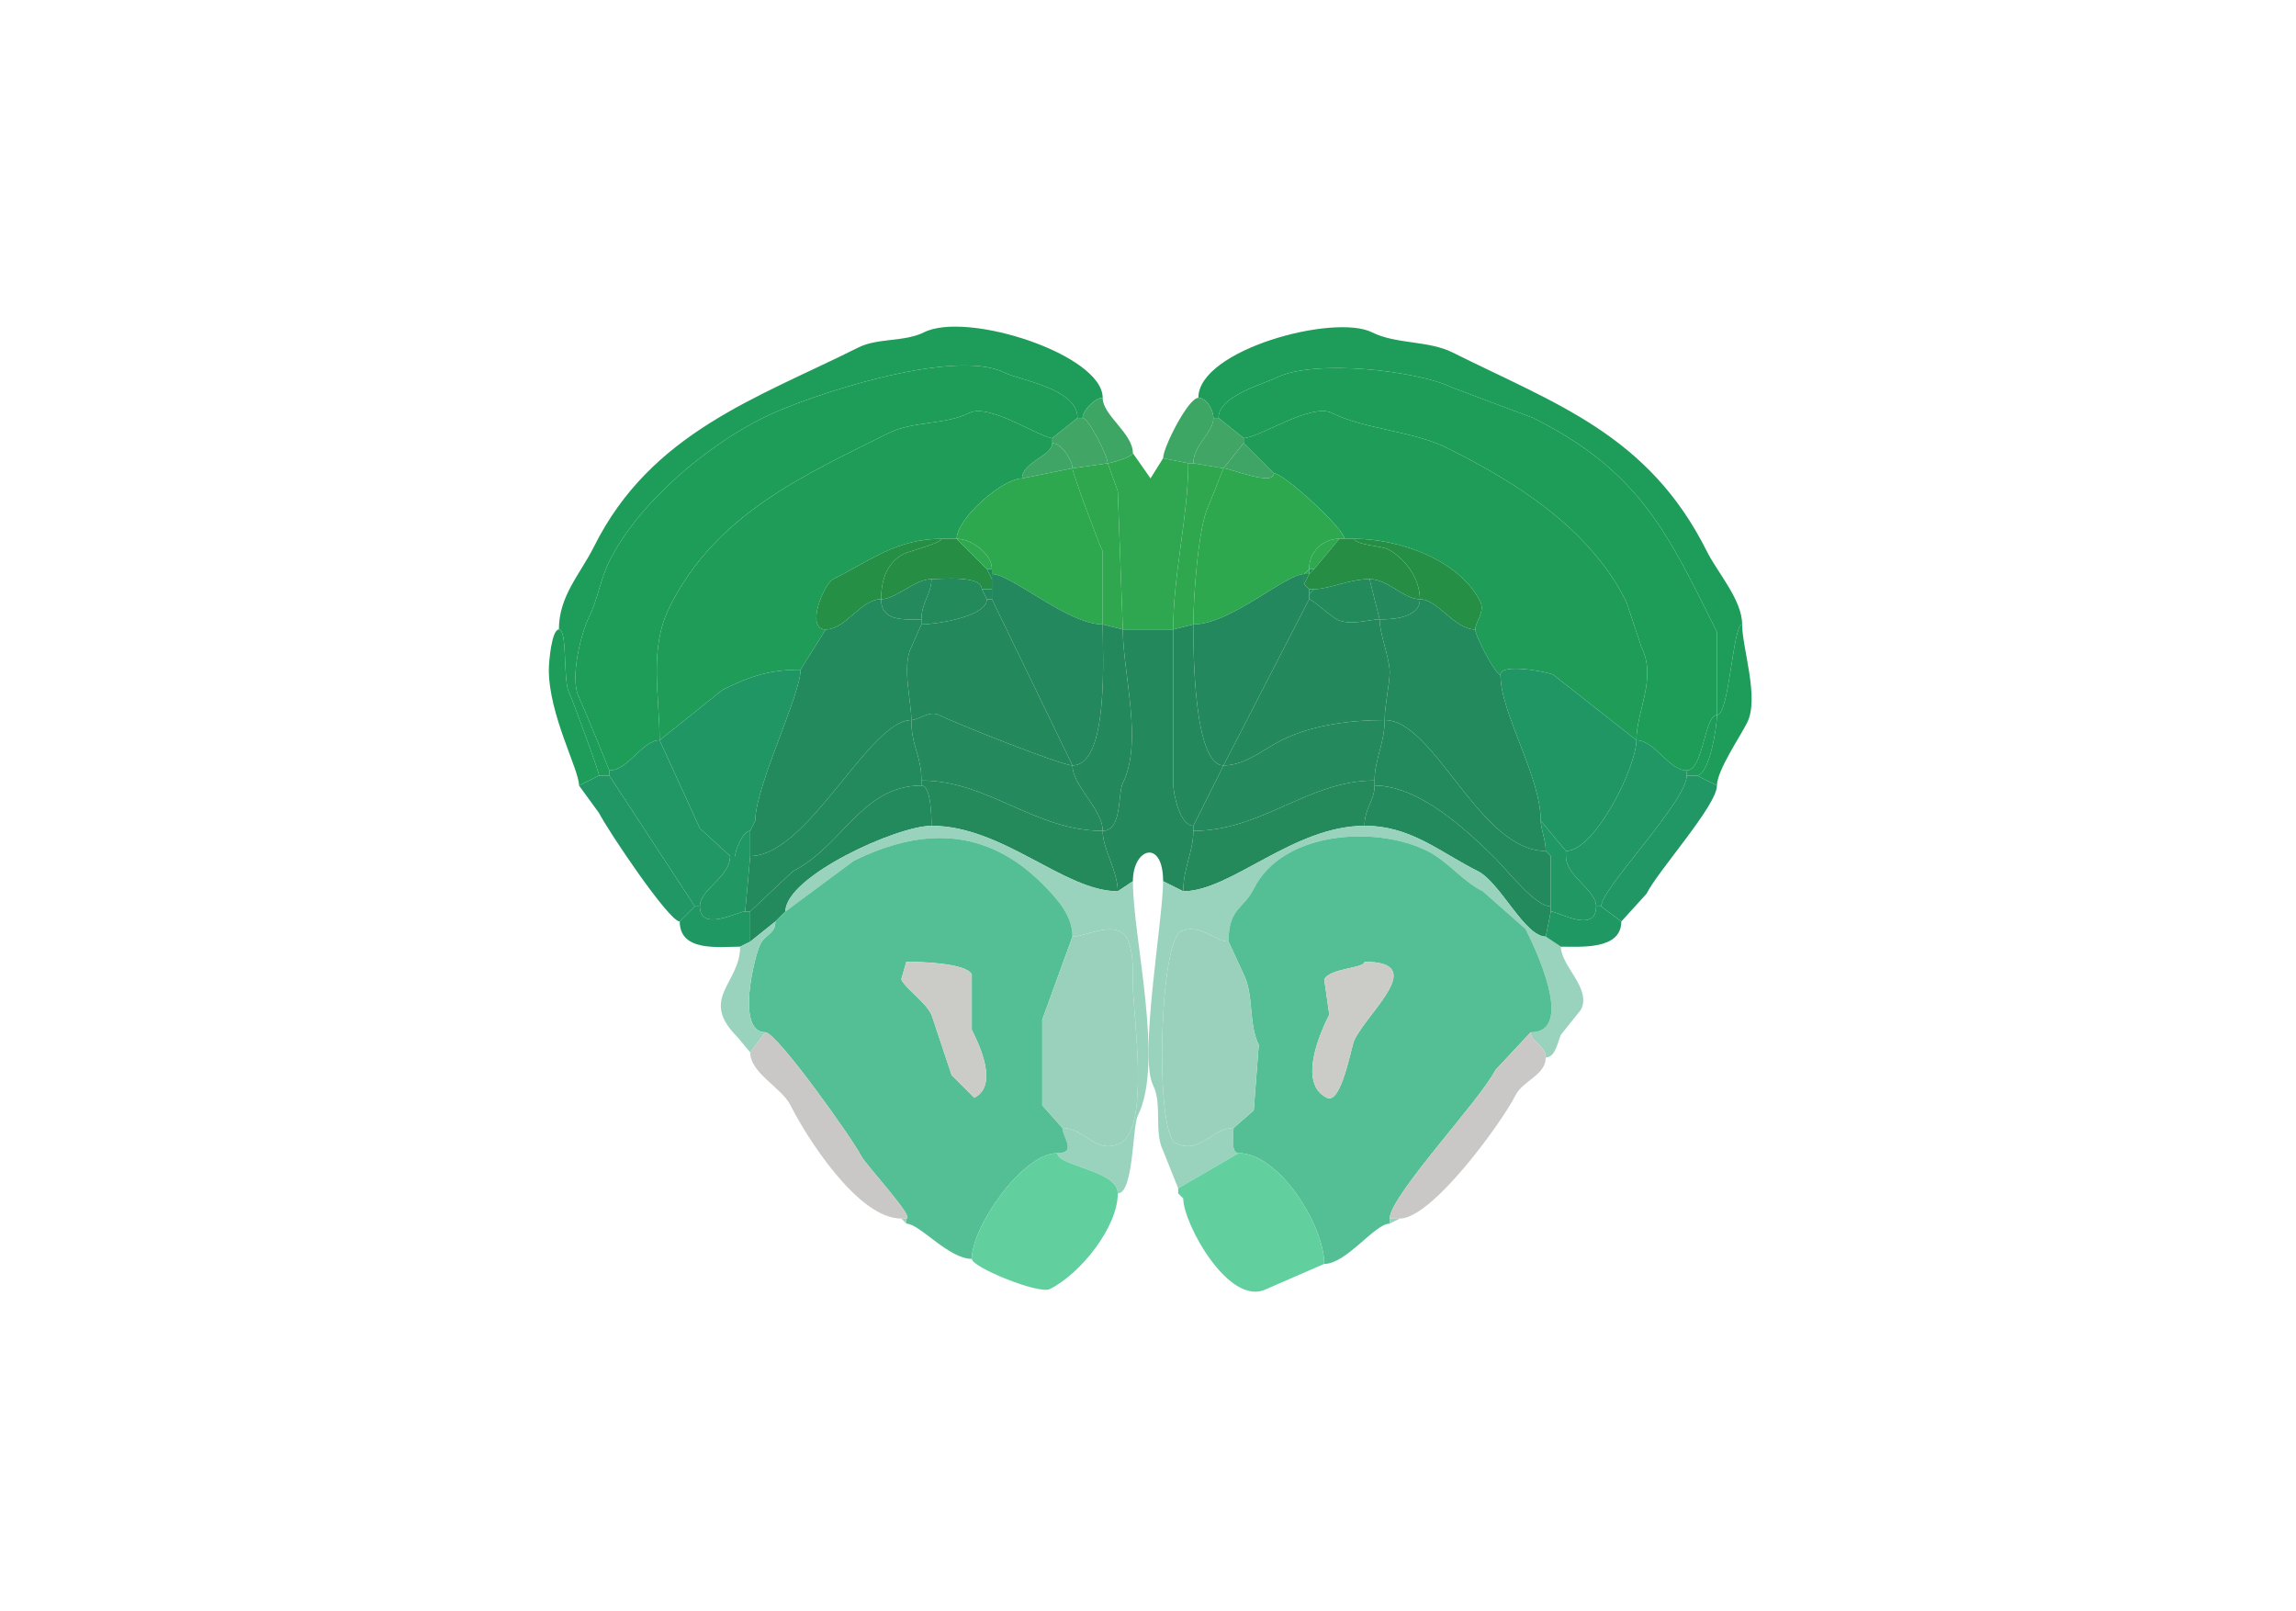 <svg xmlns="http://www.w3.org/2000/svg" viewBox="0 0 456 320"><path fill="#1E9C59" id="MOs1" d="M119 154h2v-1c0-.184-5.409-13.317-6-14.5-1.942-3.884.499-12.999 2-16 1.671-3.342 2.285-7.57 4-11 5.942-11.885 19.453-22.976 30.5-28.5 8.648-4.324 37.886-14.057 48-9 3.116 1.558 14.5 3.12 14.5 9h1c0-1.365 2.366-4 4-4 0-8.535-26.89-17.305-35.5-13-3.88 1.94-9.157 1.078-13 3-20.178 10.09-41.192 16.885-52.5 39.5-2.764 5.527-7 9.823-7 16.5 1.748 0 .793 10.087 2 12.5.802 1.603 6 15.953 6 16.5ZM346 124c-1.86 0-2.525 18-5 18v-16.5c-9.714-19.428-15.186-31.843-36.5-42.5l-16-6c-6.756-3.378-27.487-5.757-35-2-2.583 1.291-11.5 3.594-11.5 8h-1c0-1.429-1.288-4-3-4 0-9.537 26.956-16.772 34.5-13 4.794 2.397 11.182 1.591 16 4 20.522 10.261 38.906 16.311 50.5 39.5 2.107 4.215 7 9.643 7 14.5Z"/><path fill="#1E9D58" id="MOs2/3" d="M131 147c-3.428 0-6.206 6-10 6 0-.184-5.409-13.317-6-14.5-1.942-3.884.499-12.999 2-16 1.671-3.342 2.285-7.57 4-11 5.942-11.885 19.453-22.976 30.5-28.5 8.648-4.324 37.886-14.057 48-9 3.116 1.558 14.5 3.12 14.5 9l-5 4c-2.296 0-12.501-7-16.5-5-4.794 2.397-11.182 1.591-16 4-16.617 8.308-34.242 15.984-43.5 34.5-4.181 8.362-2 17.395-2 26.5ZM325 147c3.638 0 6.408 6 10 6 3.298 0 3.499-11 6-11v-16.5c-9.714-19.428-15.186-31.843-36.5-42.5l-16-6c-6.756-3.378-27.487-5.757-35-2-2.583 1.291-11.5 3.594-11.5 8l5 4c3 0 13.411-7.045 17.5-5 6.541 3.27 16.089 3.544 23 7 13.582 6.791 28.18 15.861 35.5 30.5l3 9c3.11 6.22-1 12.712-1 18.5Z"/><path fill="#3EA665" id="ACAd1" d="M225 90c0 .672-4.329 2-5 2 0-1.472-3.803-9-5-9 0-1.365 2.366-4 4-4 0 3.51 6 7.015 6 11ZM236 92h1c0-3.65 4-6.136 4-9 0-1.429-1.288-4-3-4-1.992 0-7 9.836-7 12l5 1Z"/><path fill="#1F9D58" id="MOs5" d="M159 133c-5.867 0-9.741 1.121-15.5 4L131 147c0-9.105-2.181-18.138 2-26.5 9.258-18.516 26.883-26.192 43.5-34.5 4.818-2.409 11.206-1.603 16-4 3.999-2 14.204 5 16.5 5v1c0 2.519-6 3.78-6 7-3.813 0-13 7.938-13 12h-3c-8.914 0-14.185 4.343-21.5 8-1.839.919-5.66 10-1.5 10l-5 8ZM298 134c0-2.389 9.357-.571 10.5 0l16.5 13c0-5.788 4.11-12.28 1-18.5l-3-9c-7.32-14.639-21.918-23.709-35.5-30.5-6.911-3.456-16.459-3.73-23-7-4.089-2.045-14.5 5-17.5 5v1l6 6c2.01 0 14 11.028 14 13h2c8.786 0 20.802 4.105 25 12.5.978 1.956-1 4.077-1 5.5 0 1.327 3.988 9 5 9Z"/><path fill="#40A565" id="ACAd2/3" d="m220 92-7 1c0-1.562-2.189-5-4-5v-1l5-4h1c1.197 0 5 7.528 5 9ZM237 92l6 1 4-5v-1l-5-4h-1c0 2.864-4 5.35-4 9Z"/><path fill="#3EA566" id="ACAd5" d="m213 93-10 2c0-3.22 6-4.481 6-7 1.811 0 4 3.438 4 5ZM243 93c1.35 0 10 3.64 10 1l-6-6-4 5Z"/><path fill="#2FA750" id="PL1" d="M223 125h10c0-10.924 3-22.591 3-33l-5-1-2.5 4-3.5-5c0 .672-4.329 2-5 2l2 5.5 1 27.5Z"/><path fill="#2FA74F" id="PL2/3" d="m219 124 4 1-1-27.5-2-5.5-7 1c0 .965 5.185 14.871 6 16.5V124ZM237 124l-4 1c0-10.924 3-22.591 3-33h1l6 1-3 7.5c-2.063 4.127-3 18.46-3 23.5Z"/><path fill="#2EA84F" id="PL5" d="M197 114c3.908 0 15.038 10 22 10v-14.5c-.815-1.629-6-15.535-6-16.5l-10 2c-3.813 0-13 7.938-13 12 2.864 0 7 2.928 7 6v1ZM259 114c-3.696 0-14.594 10-22 10 0-5.04.937-19.373 3-23.5l3-7.5c1.35 0 10 3.64 10 1 2.01 0 14 11.028 14 13h-1c-3.386 0-6 2.639-6 6l-1 1Z"/><path fill="#258F45" id="FRP5" d="M175 119c-4.058 0-7.012 6-11 6-4.16 0-.339-9.081 1.5-10 7.315-3.657 12.586-8 21.5-8 0 .83-6.431 2.466-7.5 3-3.303 1.652-4.5 5.118-4.5 9Z"/><path fill="#268E44" id="FRP6a" d="M195 117h2v-2l-1-2-6-6h-3c0 .83-6.431 2.466-7.5 3-3.303 1.652-4.5 5.118-4.5 9 2.949 0 6.667-4 10-4 2.108 0 10-.789 10 2Z"/><path fill="#2FA850" id="PL6a" d="M196 113h1c0-3.072-4.136-6-7-6l6 6ZM260 113h1l5-6c-3.386 0-6 2.639-6 6Z"/><path fill="#268E44" id="FRP6a" d="M260 117h1c2.95 0 7.018-2 11-2 3.645 0 6.777 4 10 4 0-4.068-2.905-8.203-6.5-10-1.053-.527-6.5-.851-6.5-2h-3l-5 6-1 1-1 2 1 1Z"/><path fill="#258F45" id="FRP5" d="M282 119c3.619 0 6.774 6 11 6 0-1.423 1.978-3.544 1-5.5-4.198-8.395-16.214-12.5-25-12.5 0 1.149 5.447 1.473 6.5 2 3.595 1.797 6.5 5.932 6.5 10Z"/><path fill="#22885E" id="ORBm6a" d="M197 114v1l-1-2h1v1Z"/><path fill="#2FA850" id="PL6a" d="M259 114h1v-1l-1 1Z"/><path fill="#22885E" id="ORBm6a" d="m261 113-1 1v-1h1Z"/><path fill="#23885E" id="ORBm5" d="M219 124c0 6.005 1.288 28-6 28l-16-33v-5c3.908 0 15.038 10 22 10ZM237 124c0 4.811.012 28 6 28l17-33v-2l-1-1v-2c-3.696 0-14.594 10-22 10Z"/><path fill="#22885E" id="ORBm6a" d="m260 114-1 2v-2h1Z"/><path fill="#24895D" id="ORBl6a" d="M175 119c0 4.534 4.71 4 8 4 0-3.303 2-5.115 2-8-3.333 0-7.051 4-10 4Z"/><path fill="#238A5C" id="ORBvl6a" d="M183 123v1c2.681 0 13-1.482 13-5l-1-2c0-2.789-7.892-2-10-2 0 2.885-2 4.697-2 8ZM260 119c.656 0 4.138 3.319 5.5 4 2.692 1.346 6.303 0 8.5 0l-2-8c-3.982 0-8.05 2-11 2l-1 1v1Z"/><path fill="#24895D" id="ORBl6a" d="M282 119c0 3.752-5.469 4-8 4l-2-8c3.645 0 6.777 4 10 4Z"/><path fill="#22885E" id="ORBm6a" d="M196 119h1v-2h-2l1 2ZM261 117l-1 1v-1h1Z"/><path fill="#228A5D" id="ORBl5" d="M149 165v5c11.469 0 23.586-27 32-27 0-3.811-1.912-10.675 0-14.5l2-4.5v-1c-3.29 0-8 .534-8-4-4.058 0-7.012 6-11 6l-5 8c0 5.059-9 23.17-9 30l-1 2Z"/><path fill="#23885C" id="ORBvl5" d="M181 143c1.423 0 3.544-1.978 5.5-1 3.137 1.569 24.201 10 26.5 10l-16-33h-1c0 3.518-10.319 5-13 5l-2 4.5c-1.912 3.825 0 10.689 0 14.5ZM275 143c-6.377 0-14.256.878-20.5 4-3.648 1.824-7.127 5-11.5 5l17-33c.656 0 4.138 3.319 5.5 4 2.692 1.346 6.303 0 8.5 0 0 2.993 2 7.615 2 10.5 0 2.185-1 6.646-1 9.5Z"/><path fill="#228A5D" id="ORBl5" d="M306 163c0 1.564 1 3.876 1 6-13.196 0-22.052-26-32-26 0-2.854 1-7.315 1-9.5 0-2.885-2-7.507-2-10.5 2.531 0 8-.248 8-4 3.619 0 6.774 6 11 6 0 1.327 3.988 9 5 9 0 7.718 8 20.154 8 29Z"/><path fill="#24885D" id="ORBm2/3" d="M213 152c0 4.054 6 8.681 6 13 3.927 0 2.965-7.431 4-9.5 4.051-8.102 0-21.869 0-30.5l-4-1c0 6.005 1.288 28-6 28ZM243 152l-6 12c-2.684 0-4-6.4-4-8.5V125l4-1c0 4.811.012 28 6 28Z"/><path fill="#1E9D5A" id="MOp1" d="m337 154 4 2c0-2.976 4.588-9.675 6-12.5 2.457-4.915-1-14.792-1-19.5-1.86 0-2.525 18-5 18 0 2.383-1.535 12-4 12ZM119 154l-4 2c0-3.196-6-14.023-6-23 0-1.552.566-8 2-8 1.748 0 .793 10.087 2 12.5.802 1.603 6 15.953 6 16.5Z"/><path fill="#23895D" id="ORBm1" d="m231 175 4 2c0-4.656 2-7.78 2-12v-1c-2.684 0-4-6.4-4-8.5V125h-10c0 8.631 4.051 22.398 0 30.5-1.035 2.069-.073 9.5-4 9.5 0 3.696 3 7.998 3 12l3-2c0-6.635 6-8.474 6 0Z"/><path fill="#209665" id="AId5" d="M145 170h1c0-1.076 1.523-5 3-5l1-2c0-6.83 9-24.941 9-30-5.867 0-9.741 1.121-15.5 4L131 147l8 17.5 6 5.5ZM306 163l5 6c5.78 0 14-16.706 14-22l-16.5-13c-1.143-.571-10.5-2.389-10.5 0 0 7.718 8 20.154 8 29Z"/><path fill="#248A5D" id="ORBvl2/3" d="M183 155c13.249 0 22.462 10 36 10 0-4.319-6-8.946-6-13-2.299 0-23.363-8.431-26.5-10-1.956-.978-4.077 1-5.5 1 0 5.375 2 6.897 2 12ZM237 164v1c13.701 0 22.775-10 36-10 0-4.22 2-7.344 2-12-6.377 0-14.256.878-20.5 4-3.648 1.824-7.127 5-11.5 5l-6 12Z"/><path fill="#1E9C59" id="MOs1" d="M335 154h2c2.465 0 4-9.617 4-12-2.501 0-2.702 11-6 11v1Z"/><path fill="#238A5E" id="ORBl2/3" d="M148 181h1l8.5-8c9.701-4.851 13.717-17 25.5-17v-1c0-5.103-2-6.625-2-12-8.414 0-20.531 27-32 27l-1 11ZM308 170v10c-3.092 0-8.331-6.831-11-9.5-6.018-6.018-15.332-14.5-24-14.5v-1c0-4.22 2-7.344 2-12 9.948 0 18.804 26 32 26l1 1Z"/><path fill="#209765" id="AId2/3" d="M138 180h1c0-3.484 6-5.736 6-10l-6-5.5-8-17.5c-3.428 0-6.206 6-10 6v1l17 26ZM317 180h1c0-3.552 17-20.811 17-26v-1c-3.592 0-6.362-6-10-6 0 5.294-8.22 22-14 22v1c0 4.09 6 6.642 6 10Z"/><path fill="#209764" id="AId1" d="m138 180-3 3c-2.168 0-14.395-18.289-16-21.5l-4-5.5 4-2h2l17 26ZM318 180l4 3 5-5.5c2.305-4.609 14-17.547 14-21.5l-4-2h-2c0 5.189-17 22.448-17 26Z"/><path fill="#248A5B" id="ORBvl1" d="M219 165c0 3.696 3 7.998 3 12-10.649 0-22.793-13-37-13 0-1.775-.069-8-2-8v-1c13.249 0 22.462 10 36 10ZM237 165c0 4.22-2 7.344-2 12 9.451 0 21.888-13 36-13 0-3.555 2-4.955 2-8v-1c-13.225 0-22.299 10-36 10Z"/><path fill="#238A5D" id="ORBl1" d="m154 183-5 4v-6l8.5-8c9.701-4.851 13.717-17 25.5-17 1.931 0 2 6.225 2 8-6.878 0-29 10.078-29 17l-1 1-1 1ZM308 181l-1 5c-4.204 0-9.053-10.777-13.5-13-7.637-3.819-13.26-9-22.5-9 0-3.555 2-4.955 2-8 8.668 0 17.982 8.482 24 14.5 2.669 2.669 7.908 9.5 11 9.5v1Z"/><path fill="#1F9865" id="AIv5" d="m150 163-1 2 1-2ZM308 170h3v-1l-5-6c0 1.564 1 3.876 1 6l1 1Z"/><path fill="#99D2BD" id="OLF" d="M210 229c0 2.596 12 3.386 12 8 3.174 0 2.857-13.215 4-15.5 5.263-10.526-1-35.206-1-46.5l-3 2c-10.649 0-22.793-13-37-13-6.878 0-29 10.078-29 17l13.5-10c13.201-6.601 26.16-6.84 37.5 4.5 3.012 3.012 6 6.315 6 10.5 2.421 0 6.678-2.411 9.5-1 2.769 1.384 2.5 7.6 2.5 10.5 0 5.783 3.493 28.503-2.5 31.5-4.852 2.426-6.975-3-11.5-3 0 1.777 2.985 5-1 5Z"/><path fill="#99D2BD" id="OLF" d="m246 229-12 7-3-7.5c-1.867-3.735-.103-9.206-2-13-2.841-5.682 2-32.952 2-40.5l4 2c9.451 0 21.888-13 36-13 9.24 0 14.863 5.181 22.5 9 4.447 2.223 9.296 13 13.5 13l3 2c0 3.832 6.118 8.264 4 12.5l-4 5c-.592 1.185-1.012 4.5-3 4.5 0-2.364-3-3.053-3-5 9.177 0 .391-17.719-1-20.5l-8.5-7.5c-4.118-2.059-6.948-5.974-11-8-10.233-5.116-28.77-3.959-34.5 7.5-2.089 4.178-5 3.757-5 10.5-2.428 0-5.933-3.784-9.5-2-4.247 2.124-5.198 39.901-1 42 4.789 2.394 7.134-3 11.5-3 0 1.235-.643 5 1 5Z"/><path fill="#1F9865" id="AIv5" d="M146 170h3v-5c-1.477 0-3 3.924-3 5Z"/><path fill="#54BF94" id="AON" fill-rule="evenodd" d="m180 191-1 3.5c1.005 2.01 4.646 4.293 6 7l4 12 4.5 4.5c4.942-2.471.881-10.738-.5-13.5v-11c-1.14-2.28-10.344-2.5-13-2.5m0 52c2.627 0 8.386 7 13 7 0-6.401 10.125-21 17-21 3.985 0 1-3.223 1-5l-4-4.5v-17l6-16.5c0-4.185-2.988-7.488-6-10.5-11.34-11.34-24.299-11.101-37.5-4.5L156 181l-1 1-1 1c0 2.477-2.011 2.522-3 4.5-1.107 2.213-4.959 17.5 1 17.5 2.271 0 17.365 21.23 19 24.5.891 1.782 10.879 12.5 9 12.5v1ZM271 191c0 1.32-6.864 1.229-8 3.5l1 7c-1.689 3.377-6.365 13.567-.5 16.5 2.918 1.459 4.849-10.197 5.5-11.5 2.937-5.874 14.686-15.5 2-15.5m5 52c-2.954 0-8.589 8-13 8 0-7.684-8.997-22-17-22-1.643 0-1-3.765-1-5l4-3.5 1-13c-2.075-4.149-.936-9.872-3-14l-3-6.5c0-6.743 2.911-6.322 5-10.5 5.73-11.459 24.267-12.616 34.5-7.5 4.052 2.026 6.882 5.941 11 8l8.5 7.5c1.391 2.781 10.177 20.5 1 20.5l-7 7.5c-2.955 5.91-21 25.032-21 29.5v1Z"/><path fill="#219764" id="AIv2/3" d="M139 180c0 5.196 7.619 1 9 1l1-11h-4c0 4.264-6 6.516-6 10ZM317 180c0 5.553-7.603 1-9 1v-11h3c0 4.09 6 6.642 6 10Z"/><path fill="#209864" id="AIv1" d="m149 187-2 1c-4.15 0-12 1.102-12-5l3-3h1c0 5.196 7.619 1 9 1h1v6ZM307 186l3 2c4.032 0 12 .658 12-5l-4-3h-1c0 5.553-7.603 1-9 1l-1 5Z"/><path fill="#99D2BD" id="OLF" d="m156 181-1 1 1-1ZM155 182l-1 1 1-1ZM152 205l-3 4-2.5-3c-7.795-7.795.5-10.611.5-18l2-1 5-4c0 2.477-2.011 2.522-3 4.5-1.107 2.213-4.959 17.5 1 17.5Z"/><path fill="#9AD1BD" id="MOB" d="M213 186c2.421 0 6.678-2.411 9.5-1 2.769 1.384 2.5 7.6 2.5 10.5 0 5.783 3.493 28.503-2.5 31.5-4.852 2.426-6.975-3-11.5-3l-4-4.5v-17l6-16.5ZM244 187c-2.428 0-5.933-3.784-9.5-2-4.247 2.124-5.198 39.901-1 42 4.789 2.394 7.134-3 11.5-3l4-3.5 1-13c-2.075-4.149-.936-9.872-3-14l-3-6.5Z"/><path fill="#CBCBC7" id="aco" d="m180 191-1 3.5c1.005 2.01 4.646 4.293 6 7l4 12 4.5 4.5c4.942-2.471.881-10.738-.5-13.5v-11c-1.14-2.28-10.344-2.5-13-2.5ZM271 191c0 1.32-6.864 1.229-8 3.5l1 7c-1.689 3.377-6.365 13.567-.5 16.5 2.918 1.459 4.849-10.197 5.5-11.5 2.937-5.874 14.686-15.5 2-15.5Z"/><path fill="#CAC8C7" id="lot" d="M179 242h1c1.879 0-8.109-10.718-9-12.5-1.635-3.27-16.729-24.5-19-24.5l-3 4c0 4.131 6.236 6.972 8 10.5 3.053 6.105 13.321 22.5 22 22.5ZM276 242h2c6.485 0 20.403-19.306 23-24.5 1.45-2.9 6-3.974 6-7.5 0-2.364-3-3.053-3-5l-7 7.5c-2.955 5.91-21 25.032-21 29.5Z"/><path fill="#62CF9E" id="TTv" d="M222 237c0 6.656-7.348 15.924-13.5 19-2.168 1.084-15.5-4.341-15.5-6 0-6.401 10.125-21 17-21 0 2.596 12 3.386 12 8ZM235 238c0 5.025 9.166 21.667 16.5 18l11.5-5c0-7.684-8.997-22-17-22l-12 7v1l1 1Z"/><path fill="#99D2BD" id="OLF" d="m234 237 1 1-1-1ZM180 242v1l-1-1h1ZM278 242l-2 1v-1h2Z"/></svg>